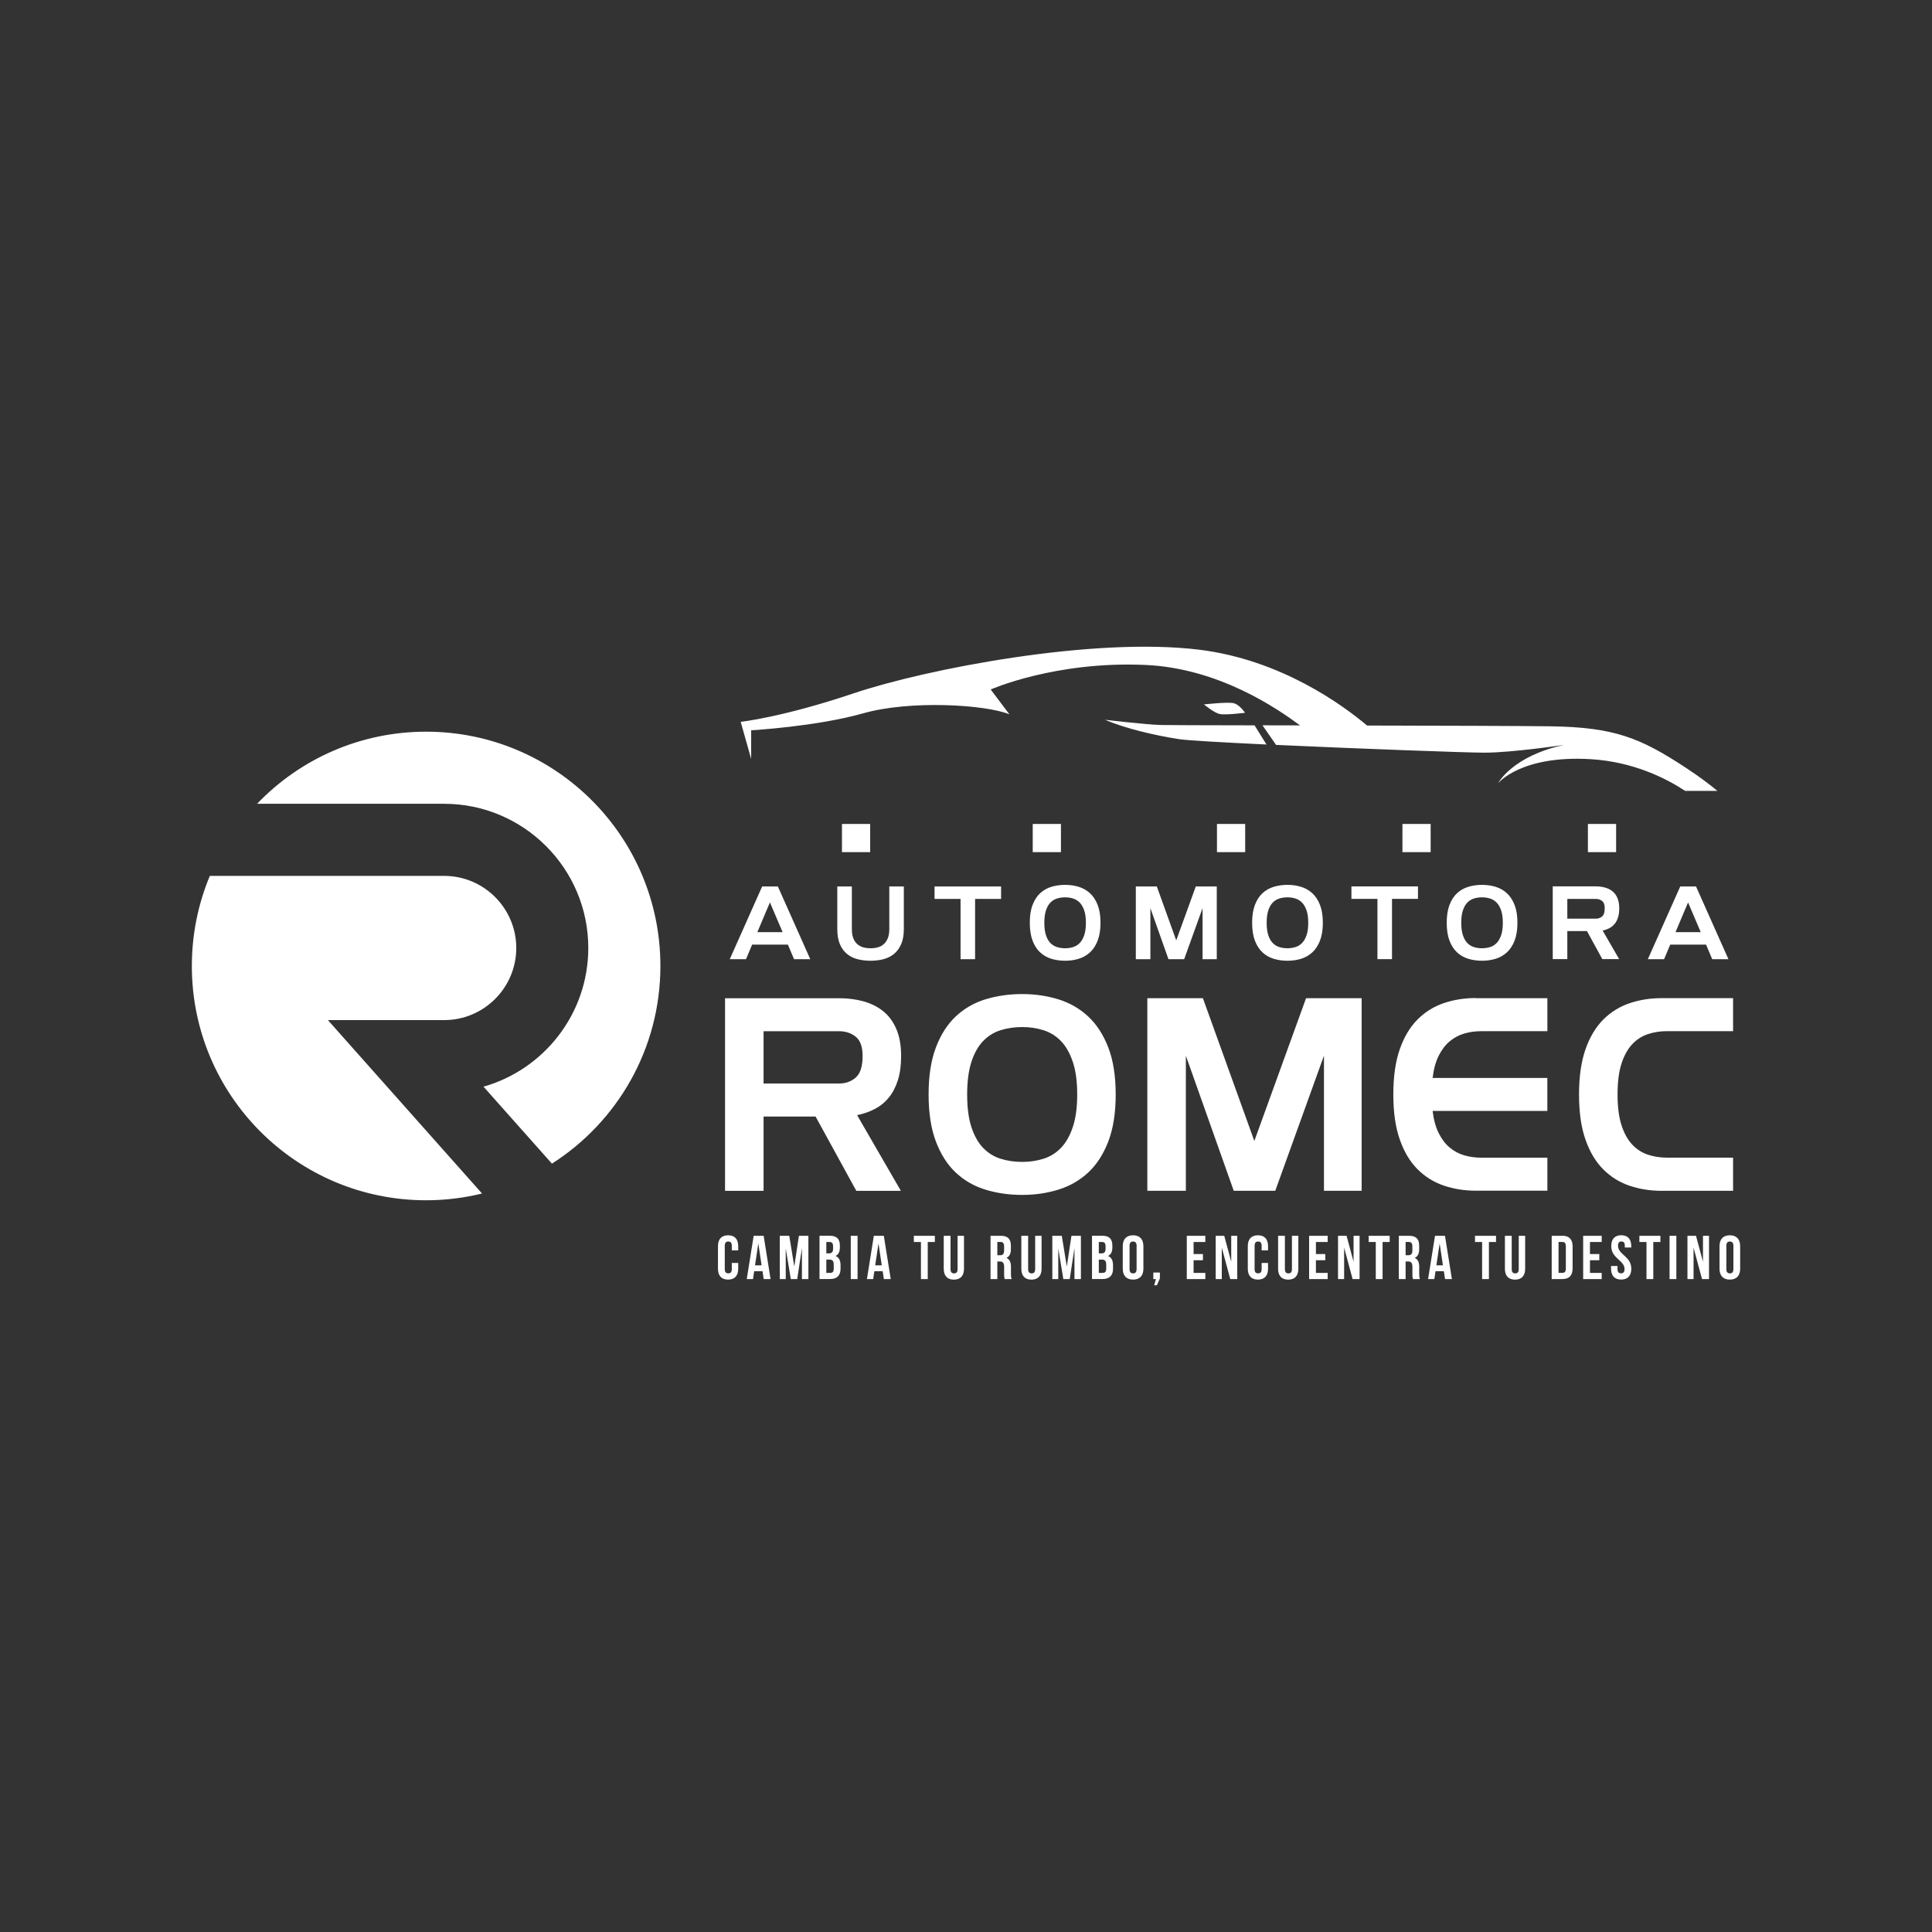<?xml version="1.0" encoding="UTF-8"?>
<svg id="Romec" xmlns="http://www.w3.org/2000/svg" viewBox="0 0 500 500">
  <rect x="0" y="0" width="500" height="500" fill="#333333" stroke="none"/>
  <defs>
    <style>
      .cls-1 {
        fill: #fff;
      }
    </style>
  </defs>
  <g id="Logo_blanco" data-name="Logo blanco">
    <path class="cls-1" d="M261.64,327.94c0-1.17-.29-2.02-1.17-2.39.78-.37,1.15-1.12,1.15-2.27v-.88c0-1.73-.78-2.58-2.61-2.58h-2.66v11.2h1.76v-4.56h.61c.8,0,1.15.38,1.15,1.42v1.76c0,.91.06,1.09.16,1.38h1.79c-.18-.42-.19-.82-.19-1.36v-1.73ZM259.86,323.68c0,.9-.4,1.18-1.06,1.18h-.69v-3.44h.85c.62,0,.9.35.9,1.15v1.1ZM267.89,319.82h1.67v8.53c0,1.79-.9,2.82-2.62,2.82s-2.62-1.02-2.62-2.82v-8.53h1.76v8.64c0,.8.35,1.09.91,1.09s.91-.29.91-1.09v-8.64ZM277.29,319.82h2.45v11.2h-1.67v-8.04l-1.22,8.04h-1.66l-1.31-7.92v7.92h-1.54v-11.2h2.45l1.3,7.96,1.2-7.96ZM247.81,319.82h1.67v8.53c0,1.79-.9,2.82-2.62,2.82s-2.62-1.02-2.62-2.82v-8.53h1.76v8.64c0,.8.35,1.09.91,1.09s.91-.29.91-1.09v-8.64ZM206.76,319.82h2.45v11.2h-1.67v-8.04l-1.22,8.04h-1.66l-1.31-7.92v7.92h-1.54v-11.2h2.45l1.3,7.96,1.2-7.96ZM195.05,319.82l-1.79,11.2h1.62l.3-2.03h2.16l.3,2.03h1.78l-1.79-11.2h-2.58ZM195.4,327.47l.85-5.67.85,5.67h-1.7ZM191.05,322.51v1.09h-1.66v-1.2c0-.8-.35-1.1-.91-1.1s-.91.3-.91,1.1v6.05c0,.8.35,1.09.91,1.09s.91-.29.91-1.09v-1.6h1.66v1.49c0,1.79-.9,2.82-2.62,2.82s-2.62-1.02-2.62-2.82v-5.83c0-1.79.9-2.82,2.62-2.82s2.62,1.02,2.62,2.82ZM226.15,319.82l-1.79,11.2h1.62l.3-2.03h2.16l.3,2.03h1.78l-1.79-11.2h-2.58ZM226.5,327.47l.85-5.67.85,5.67h-1.7ZM236.5,319.82h5.44v1.6h-1.84v9.6h-1.76v-9.6h-1.84v-1.6ZM216.22,325.05c.79-.37,1.14-1.1,1.14-2.26v-.4c0-1.73-.78-2.58-2.61-2.58h-2.66v11.2h2.77c1.76,0,2.67-.93,2.67-2.66v-.91c0-1.18-.37-2.03-1.31-2.4ZM213.85,321.42h.85c.62,0,.9.35.9,1.15v.62c0,.9-.4,1.18-1.06,1.18h-.69v-2.96ZM215.77,328.32c0,.83-.32,1.1-.91,1.1h-1.01v-3.44h.78c.8,0,1.14.32,1.14,1.36v.98ZM220.18,319.82h1.76v11.2h-1.76v-11.2ZM307.14,319.82h4.8v1.6h-3.04v3.12h2.42v1.6h-2.42v3.28h3.04v1.6h-4.8v-11.2ZM409.72,319.82h4.8v1.6h-3.04v3.12h2.42v1.6h-2.42v3.28h3.04v1.6h-4.8v-11.2ZM393.04,319.82h1.67v8.53c0,1.79-.9,2.82-2.62,2.82s-2.62-1.02-2.62-2.82v-8.53h1.76v8.64c0,.8.35,1.09.91,1.09s.91-.29.91-1.09v-8.64ZM404.37,319.82h-2.79v11.2h2.79c1.76,0,2.62-.98,2.62-2.77v-5.67c0-1.79-.86-2.77-2.62-2.77ZM405.24,328.33c0,.8-.34,1.09-.9,1.09h-.99v-8h.99c.56,0,.9.29.9,1.09v5.83ZM381.73,319.82h5.44v1.6h-1.84v9.6h-1.76v-9.6h-1.84v-1.6ZM367.3,327.94c0-1.17-.29-2.02-1.17-2.39.78-.37,1.15-1.12,1.15-2.27v-.88c0-1.73-.78-2.58-2.61-2.58h-2.66v11.2h1.76v-4.56h.61c.8,0,1.15.38,1.15,1.42v1.76c0,.91.06,1.09.16,1.38h1.79c-.18-.42-.19-.82-.19-1.36v-1.73ZM365.52,323.68c0,.9-.4,1.18-1.06,1.18h-.69v-3.44h.85c.62,0,.9.35.9,1.15v1.1ZM371.38,319.82l-1.79,11.2h1.62l.3-2.03h2.16l.3,2.03h1.78l-1.79-11.2h-2.58ZM371.73,327.47l.85-5.67.85,5.67h-1.7ZM440.72,319.82h1.57v11.2h-1.81l-2.19-8.12v8.12h-1.58v-11.2h2.21l1.81,6.71v-6.71ZM447.68,319.69c-1.73,0-2.67,1.02-2.67,2.82v5.83c0,1.79.94,2.82,2.67,2.82s2.67-1.02,2.67-2.82v-5.83c0-1.79-.94-2.82-2.67-2.82ZM448.6,328.45c0,.8-.35,1.1-.91,1.1s-.91-.3-.91-1.1v-6.05c0-.8.35-1.1.91-1.1s.91.3.91,1.1v6.05ZM354.21,319.82h5.44v1.6h-1.84v9.6h-1.76v-9.6h-1.84v-1.6ZM422.18,328.33c0,1.79-.9,2.82-2.62,2.82s-2.62-1.02-2.62-2.82v-.69h1.67v.8c0,.8.35,1.09.91,1.09s.91-.29.91-1.09c0-2.3-3.44-2.74-3.44-5.94,0-1.79.88-2.82,2.59-2.82s2.59,1.02,2.59,2.82v.35h-1.67v-.46c0-.8-.32-1.1-.88-1.1s-.88.3-.88,1.1c0,2.31,3.44,2.74,3.44,5.94ZM432.08,319.82h1.76v11.2h-1.76v-11.2ZM424.27,319.82h5.44v1.6h-1.84v9.6h-1.76v-9.6h-1.84v-1.6ZM293.24,319.69c-1.73,0-2.67,1.02-2.67,2.82v5.83c0,1.79.94,2.82,2.67,2.82s2.67-1.02,2.67-2.82v-5.83c0-1.79-.94-2.82-2.67-2.82ZM294.15,328.45c0,.8-.35,1.1-.91,1.1s-.91-.3-.91-1.1v-6.05c0-.8.35-1.1.91-1.1s.91.3.91,1.1v6.05ZM318.63,319.82h1.57v11.2h-1.81l-2.19-8.12v8.12h-1.58v-11.2h2.21l1.81,6.71v-6.71ZM328.17,322.51v1.09h-1.66v-1.2c0-.8-.35-1.1-.91-1.1s-.91.3-.91,1.1v6.05c0,.8.35,1.09.91,1.09s.91-.29.91-1.09v-1.6h1.66v1.49c0,1.79-.9,2.82-2.62,2.82s-2.62-1.02-2.62-2.82v-5.83c0-1.79.9-2.82,2.62-2.82s2.62,1.02,2.62,2.82ZM338.8,319.82h4.8v1.6h-3.04v3.12h2.42v1.6h-2.42v3.28h3.04v1.6h-4.8v-11.2ZM286.74,325.05c.79-.37,1.14-1.1,1.14-2.26v-.4c0-1.73-.78-2.58-2.61-2.58h-2.66v11.2h2.77c1.76,0,2.67-.93,2.67-2.66v-.91c0-1.18-.37-2.03-1.31-2.4ZM284.37,321.42h.85c.62,0,.9.35.9,1.15v.62c0,.9-.4,1.18-1.06,1.18h-.69v-2.96ZM286.29,328.32c0,.83-.32,1.1-.91,1.1h-1.01v-3.44h.78c.8,0,1.14.32,1.14,1.36v.98ZM298.48,329.33h1.7v1.52l-.77,1.78h-.72l.46-1.6h-.67v-1.7ZM334.34,319.82h1.67v8.53c0,1.79-.9,2.82-2.62,2.82s-2.62-1.02-2.62-2.82v-8.53h1.76v8.64c0,.8.35,1.09.91,1.09s.91-.29.91-1.09v-8.64ZM350.29,319.82h1.57v11.2h-1.81l-2.19-8.12v8.12h-1.58v-11.2h2.21l1.81,6.71v-6.71ZM315.65,184.79c-1.47-.32-4.07-2.49-4.07-2.49,0,0,5.66-.62,7.42-.37,1.76.25,3.2,2.54,3.2,2.54,0,0-5.07.64-6.54.32ZM327.78,192.68c-11.37-.54-20.5-1.06-22.65-1.39-6.24-.97-13.81-2.73-19.17-5.01,0,0,10.49,1.23,14.42,1.35,1.31.04,11.16.07,24.3.09l3.09,4.96ZM381.95,258.33h18.51v8.54h-17.09c-1.57,0-3.04.2-4.42.61-1.38.4-2.62,1.07-3.74,1.99s-2.06,2.16-2.85,3.7c-.78,1.54-1.32,3.48-1.6,5.8h29.69v8.54h-29.69c.28,2.33.82,4.26,1.6,5.8.78,1.54,1.73,2.78,2.85,3.7,1.12.93,2.36,1.59,3.74,1.99,1.38.4,2.85.61,4.42.61h17.09v8.54h-18.51c-2.94,0-5.71-.44-8.3-1.32-2.59-.88-4.85-2.29-6.8-4.24-1.95-1.95-3.48-4.51-4.59-7.69-1.12-3.18-1.67-7.07-1.67-11.68s.56-8.5,1.67-11.68c1.11-3.18,2.65-5.74,4.59-7.69s4.21-3.36,6.8-4.24c2.59-.88,5.35-1.32,8.3-1.32ZM448.52,308.18h-18.51c-2.94,0-5.71-.44-8.3-1.32-2.59-.88-4.85-2.29-6.8-4.24-1.95-1.95-3.48-4.51-4.59-7.69-1.12-3.18-1.67-7.07-1.67-11.68s.56-8.5,1.67-11.68c1.11-3.18,2.65-5.74,4.59-7.69s4.21-3.36,6.8-4.24c2.59-.88,5.35-1.32,8.3-1.32h18.51v8.54h-17.09c-1.76,0-3.42.26-4.98.78-1.57.52-2.93,1.41-4.09,2.67-1.16,1.26-2.08,2.93-2.74,5.02-.67,2.09-1,4.72-1,7.9s.33,5.82,1,7.9c.66,2.09,1.58,3.76,2.74,5.02,1.16,1.26,2.53,2.15,4.09,2.67s3.23.78,4.98.78h17.09v8.54ZM229.97,284.11c1.02-1.23,1.82-2.74,2.39-4.52.57-1.78.85-3.88.85-6.3,0-2.75-.42-5.09-1.25-7.01-.83-1.92-1.98-3.46-3.45-4.63-1.47-1.16-3.18-2-5.13-2.53-1.95-.52-4.01-.78-6.19-.78h-29.55v49.84h9.97v-19.22h13.46l10.54,19.22h11.53l-11.32-19.58c1.61-.33,3.12-.85,4.52-1.57,1.4-.71,2.61-1.68,3.63-2.92ZM221.46,278.88c-1.19,1.02-2.61,1.53-4.27,1.53h-19.58v-13.53h19.58c1.66,0,3.08.48,4.27,1.42,1.19.95,1.78,2.61,1.78,4.98,0,2.71-.59,4.57-1.78,5.59ZM194.42,196.48l-2.73-9.67s10.73-1.14,29.28-7.39,62-14.69,89.52-11.26c21.02,2.62,36.94,14.25,43.31,19.61,20.23.04,40.14.1,47.47.2,16.53.23,23.27,2.99,35.12,10.79,3.39,2.23,6.02,4.22,8.07,5.92h-8.34c-4.96-3.26-13.46-7.56-24.5-8.21-18.12-1.06-23.92,6.24-23.92,6.24,0,0,3.63-7.04,17.15-9.94,0,0-13.45,2.02-20.67,2.02-4.56,0-32.46-1.02-53.94-2.01l-3.51-5.07c3.1,0,6.36.01,9.71.02-5.84-4.33-20.96-14.78-39.95-15.64-23.39-1.06-40.1,6.35-40.1,6.35l4.84,6.42c-6.24-2.55-25.77-3.69-37.81-.26-12.05,3.43-29.02,4.4-29.02,4.4v7.47ZM281.59,263.03c-2.21-2.04-4.78-3.51-7.73-4.42-2.94-.9-6.05-1.35-9.33-1.35s-6.53.45-9.47,1.35c-2.94.9-5.51,2.38-7.69,4.42-2.18,2.04-3.9,4.72-5.16,8.05-1.26,3.32-1.89,7.38-1.89,12.17s.63,8.85,1.89,12.18c1.26,3.32,2.98,6.01,5.16,8.05,2.18,2.04,4.75,3.51,7.69,4.41,2.94.9,6.1,1.35,9.47,1.35s6.38-.45,9.33-1.35c2.94-.9,5.52-2.37,7.73-4.41,2.21-2.04,3.95-4.72,5.23-8.05,1.28-3.32,1.92-7.38,1.92-12.18s-.64-8.85-1.92-12.17c-1.28-3.32-3.03-6-5.23-8.05ZM277.64,291.69c-.76,2.25-1.78,4.05-3.06,5.38-1.28,1.33-2.79,2.27-4.52,2.81-1.73.55-3.57.82-5.52.82s-3.86-.27-5.59-.82c-1.73-.54-3.24-1.48-4.52-2.81-1.28-1.33-2.29-3.12-3.03-5.38-.74-2.25-1.1-5.07-1.1-8.44s.37-6.18,1.1-8.44c.74-2.25,1.74-4.05,3.03-5.38,1.28-1.33,2.79-2.27,4.52-2.81,1.73-.54,3.6-.82,5.59-.82s3.78.27,5.52.82c1.73.55,3.24,1.48,4.52,2.81,1.28,1.33,2.3,3.12,3.06,5.38.76,2.25,1.14,5.07,1.14,8.44s-.38,6.18-1.14,8.44ZM338.01,258.33h14.38v49.84h-9.75v-34.96l-12.6,34.96h-10.75l-12.39-34.96v34.96h-9.97v-49.84h14.38l13.31,36.95,13.39-36.95ZM434.85,229.41l-8.39,18.83h4.2l1.59-3.77h9.28l1.59,3.77h4.2l-8.39-18.83h-4.06ZM433.62,241.24l3.25-7.69,3.28,7.69h-6.54ZM417.84,239.14c.39-.47.69-1.04.9-1.71.22-.67.32-1.47.32-2.38,0-1.04-.16-1.92-.47-2.65-.31-.73-.75-1.31-1.3-1.75-.56-.44-1.2-.76-1.94-.96s-1.52-.3-2.34-.3h-11.16v18.83h3.77v-7.26h5.08l3.98,7.26h4.36l-4.28-7.4c.61-.12,1.18-.32,1.71-.59.53-.27.99-.64,1.37-1.1ZM414.63,237.17c-.45.39-.99.58-1.61.58h-7.4v-5.11h7.4c.63,0,1.17.18,1.61.54.45.36.67.99.67,1.88,0,1.02-.22,1.73-.67,2.11ZM314.95,220.54v-7.3h7.3v7.3h-7.3ZM387.08,229.51c-1.11-.34-2.29-.51-3.52-.51s-2.47.17-3.58.51c-1.11.34-2.08.9-2.91,1.67-.83.77-1.48,1.79-1.95,3.04-.47,1.25-.71,2.79-.71,4.6s.24,3.35.71,4.6c.48,1.26,1.13,2.27,1.95,3.04.82.77,1.79,1.33,2.91,1.67,1.11.34,2.3.51,3.58.51s2.41-.17,3.52-.51c1.11-.34,2.08-.9,2.92-1.67.83-.77,1.49-1.78,1.98-3.04.48-1.25.73-2.79.73-4.6s-.24-3.34-.73-4.6c-.48-1.25-1.14-2.27-1.98-3.04-.83-.77-1.81-1.33-2.92-1.67ZM388.5,242.01c-.29.85-.67,1.53-1.16,2.03-.48.5-1.05.86-1.71,1.06s-1.35.31-2.08.31-1.46-.1-2.11-.31c-.66-.21-1.22-.56-1.71-1.06-.48-.5-.87-1.18-1.14-2.03-.28-.85-.42-1.91-.42-3.19s.14-2.33.42-3.19c.28-.85.66-1.53,1.14-2.03.48-.5,1.05-.86,1.71-1.06.65-.21,1.36-.31,2.11-.31s1.43.1,2.08.31,1.22.56,1.71,1.06c.48.5.87,1.18,1.16,2.03.29.85.43,1.92.43,3.19s-.14,2.34-.43,3.19ZM362.95,220.54v-7.3h7.3v7.3h-7.3ZM418.25,220.54h-7.3v-7.3h7.3v7.3ZM217.9,213.24h7.3v7.3h-7.3v-7.3ZM194.63,244.47h9.28l1.59,3.77h4.2l-8.39-18.83h-4.06l-8.39,18.83h4.2l1.59-3.77ZM199.26,233.55l3.28,7.69h-6.54l3.25-7.69ZM230.14,229.41h3.77v11.03c0,1.56-.23,2.87-.69,3.91-.46,1.05-1.08,1.89-1.86,2.53-.78.64-1.69,1.09-2.73,1.36-1.04.27-2.15.4-3.34.4s-2.3-.13-3.35-.4c-1.05-.27-1.96-.72-2.74-1.36s-1.39-1.48-1.84-2.53c-.45-1.05-.67-2.35-.67-3.91v-11.03h3.77v11.03c0,.95.12,1.74.38,2.38.25.64.6,1.15,1.04,1.53.44.39.95.66,1.53.82.58.16,1.21.24,1.9.24s1.29-.08,1.87-.24c.58-.16,1.09-.43,1.53-.82.44-.38.79-.9,1.05-1.53.26-.64.39-1.43.39-2.38v-11.03ZM366.98,232.63h-6.73v15.6h-3.77v-15.6h-6.73v-3.23h17.22v3.23ZM274.57,220.54h-7.3v-7.3h7.3v7.3ZM326.71,246.46c.82.77,1.79,1.33,2.91,1.67,1.11.34,2.3.51,3.58.51s2.41-.17,3.52-.51c1.11-.34,2.08-.9,2.92-1.67.83-.77,1.49-1.78,1.98-3.04.48-1.25.73-2.79.73-4.6s-.24-3.34-.73-4.6c-.48-1.25-1.14-2.27-1.98-3.04-.83-.77-1.81-1.33-2.92-1.67-1.11-.34-2.29-.51-3.52-.51s-2.47.17-3.58.51c-1.11.34-2.08.9-2.91,1.67-.83.77-1.48,1.79-1.95,3.04-.47,1.25-.71,2.79-.71,4.6s.24,3.35.71,4.6c.48,1.26,1.13,2.27,1.95,3.04ZM328.23,235.63c.28-.85.66-1.53,1.14-2.03.48-.5,1.05-.86,1.71-1.06.65-.21,1.36-.31,2.11-.31s1.43.1,2.08.31,1.22.56,1.71,1.06c.48.5.87,1.18,1.16,2.03.29.85.43,1.92.43,3.19s-.14,2.34-.43,3.19-.67,1.53-1.16,2.03c-.48.5-1.05.86-1.71,1.06s-1.35.31-2.08.31-1.46-.1-2.11-.31c-.66-.21-1.22-.56-1.71-1.06-.48-.5-.87-1.18-1.14-2.03-.28-.85-.42-1.91-.42-3.19s.14-2.33.42-3.19ZM248.59,248.24v-15.6h-6.73v-3.23h17.22v3.23h-6.73v15.6h-3.77ZM266.51,238.82c0,1.81.24,3.35.71,4.6.48,1.26,1.12,2.27,1.95,3.04.83.77,1.79,1.33,2.91,1.67,1.11.34,2.3.51,3.58.51s2.41-.17,3.52-.51c1.11-.34,2.08-.9,2.92-1.67.83-.77,1.49-1.78,1.98-3.04.48-1.25.73-2.79.73-4.6s-.24-3.34-.73-4.6c-.48-1.25-1.14-2.27-1.98-3.04-.83-.77-1.81-1.33-2.92-1.67-1.11-.34-2.29-.51-3.52-.51s-2.47.17-3.58.51-2.08.9-2.91,1.67c-.83.77-1.47,1.79-1.95,3.04s-.71,2.79-.71,4.6ZM270.69,235.63c.28-.85.66-1.53,1.14-2.03.48-.5,1.05-.86,1.71-1.06.65-.21,1.36-.31,2.11-.31s1.43.1,2.08.31c.65.21,1.22.56,1.71,1.06.48.5.87,1.18,1.16,2.03.29.85.43,1.92.43,3.19s-.14,2.34-.43,3.19-.67,1.53-1.16,2.03c-.48.5-1.05.86-1.71,1.06-.66.21-1.35.31-2.08.31s-1.46-.1-2.11-.31c-.66-.21-1.22-.56-1.71-1.06-.48-.5-.87-1.18-1.14-2.03-.28-.85-.42-1.91-.42-3.19s.14-2.33.42-3.19ZM311.22,248.24v-13.21l-4.76,13.21h-4.06l-4.68-13.21v13.21h-3.77v-18.83h5.43l5.03,13.96,5.06-13.96h5.43v18.83h-3.69ZM84.85,263.99l39.9,44.89c-4.64,1.14-9.48,1.75-14.47,1.75-33.49,0-60.63-27.15-60.63-60.63,0-8.27,1.66-16.14,4.65-23.32h60.65c10.28,0,18.66,8.37,18.66,18.66s-8.37,18.66-18.66,18.66h-30.1ZM170.91,250c0,21.5-11.19,40.39-28.07,51.15l-17.71-19.92c15.64-4.44,27.12-18.85,27.12-35.9,0-20.58-16.74-37.31-37.31-37.31h-48.41c11.03-11.5,26.55-18.66,43.75-18.66,33.49,0,60.63,27.15,60.63,60.63Z"/>
  </g>
</svg>